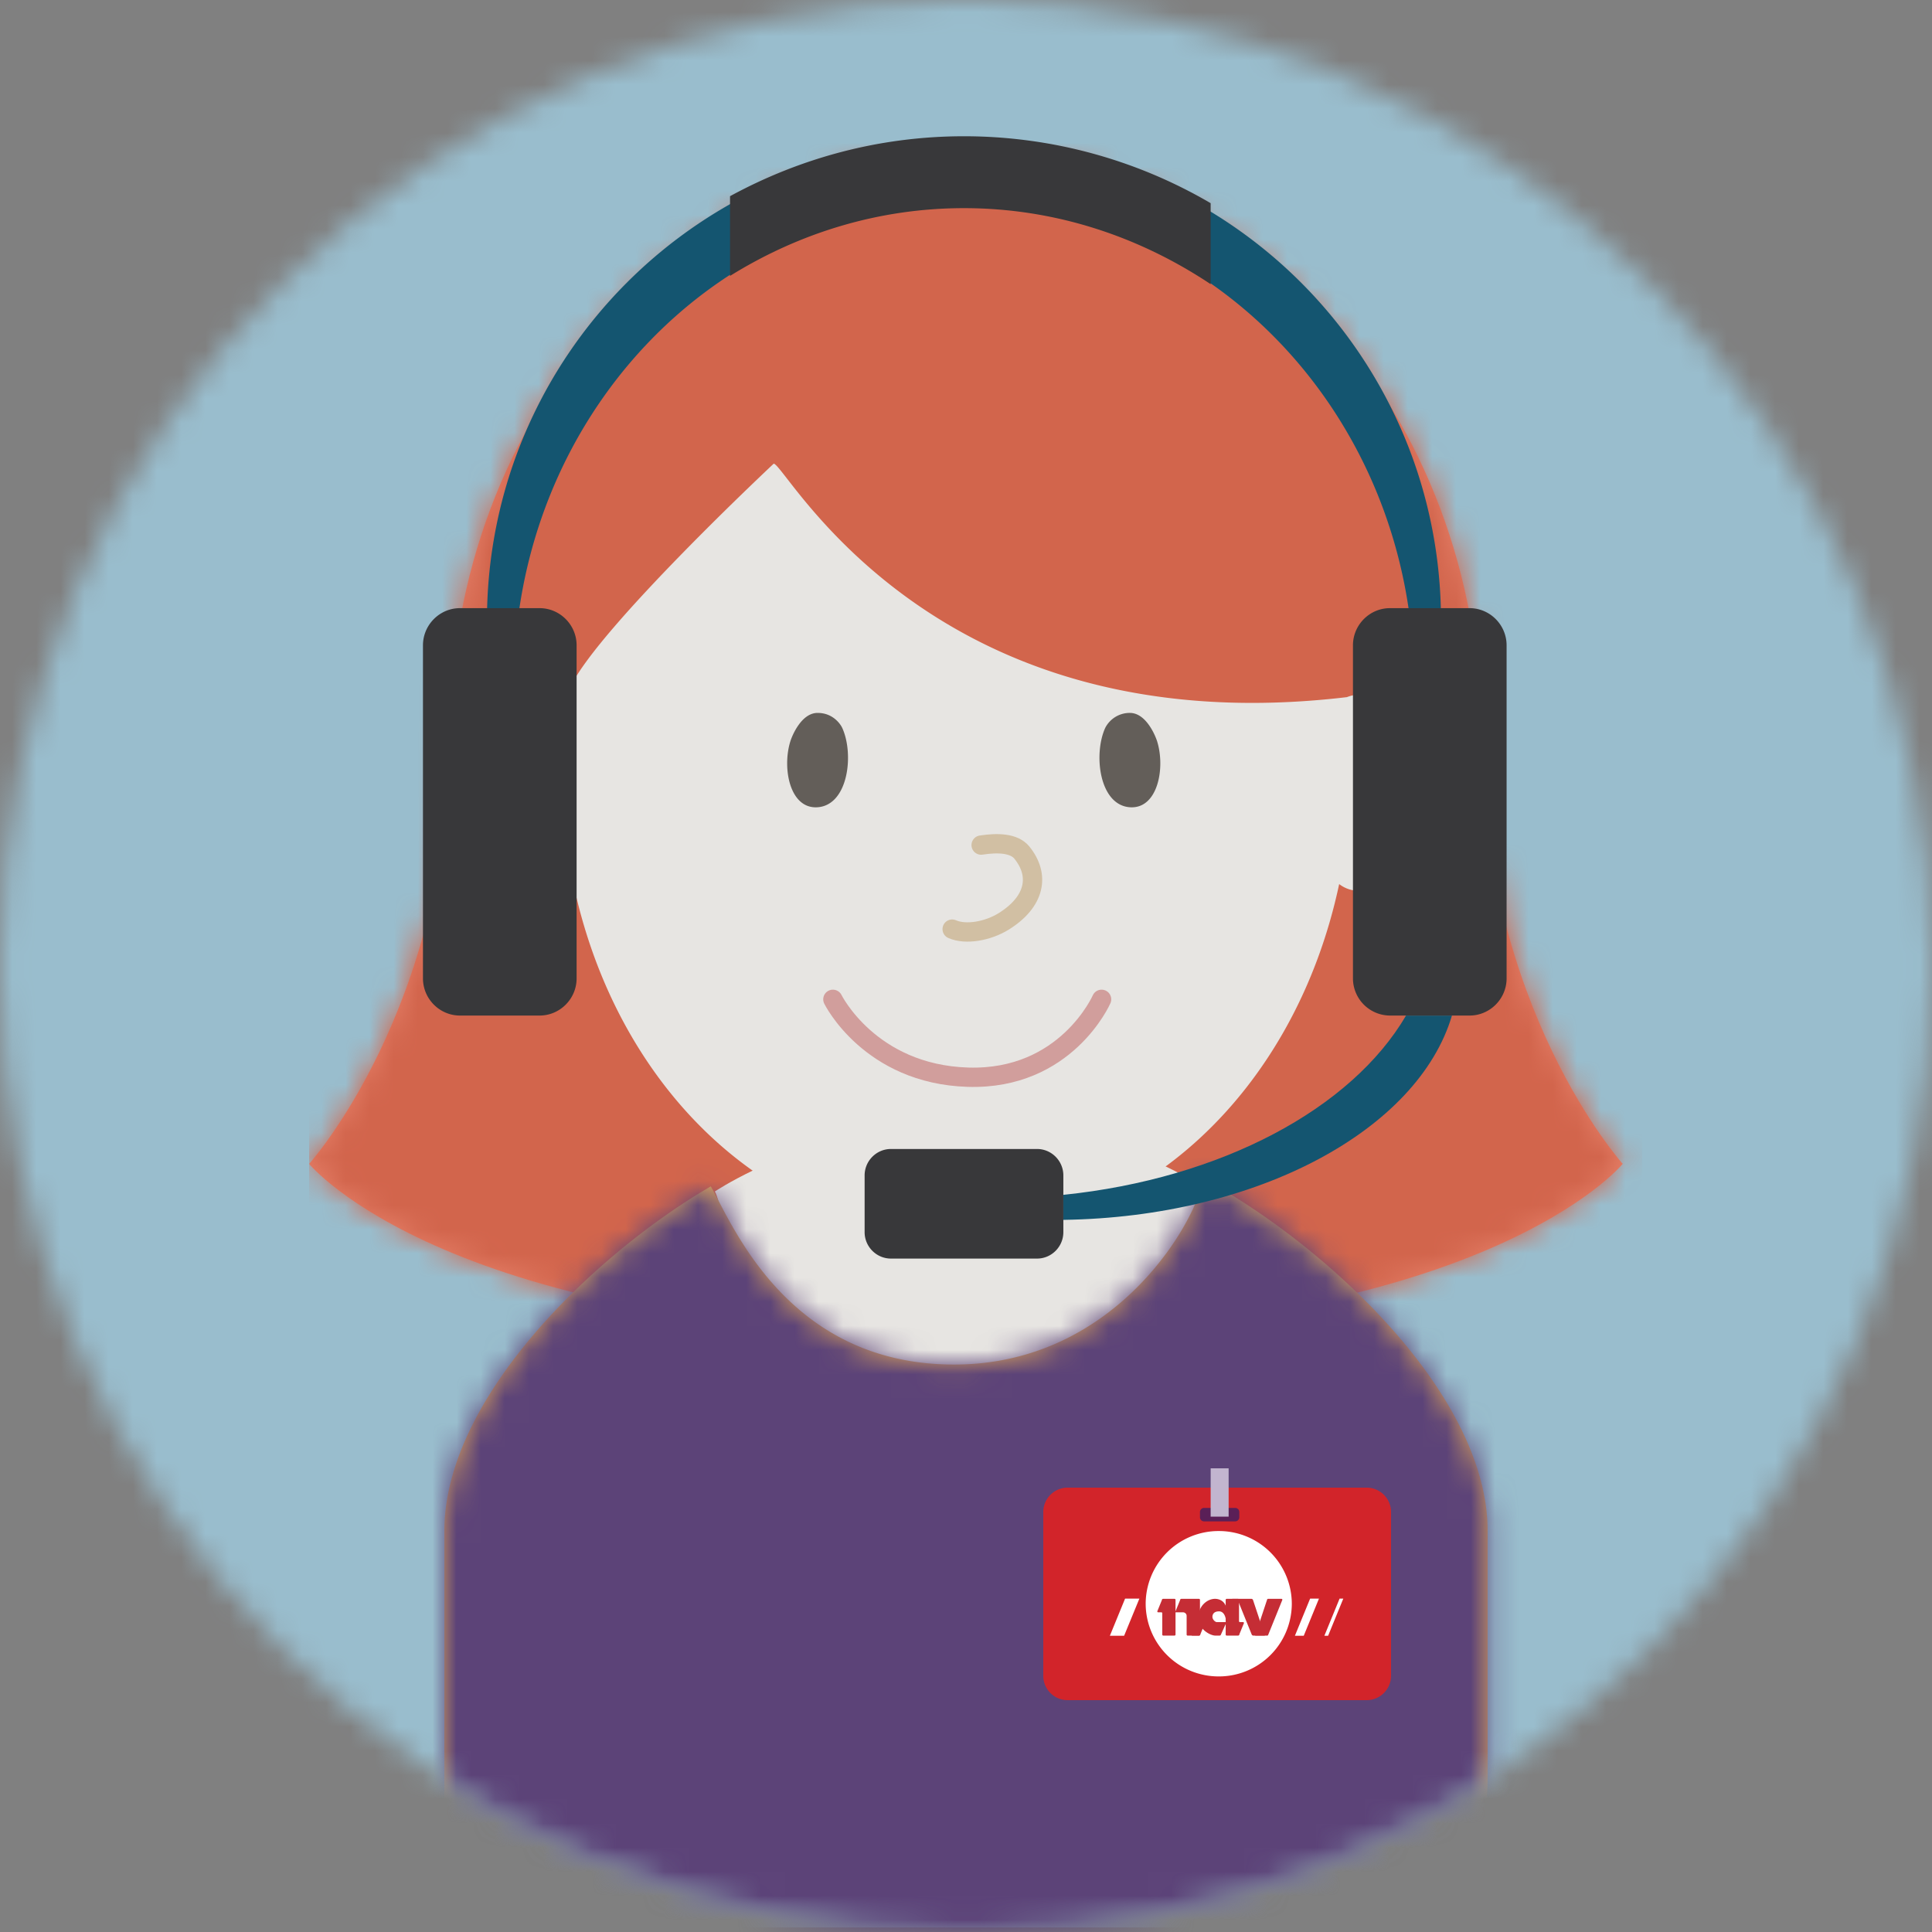 <svg xmlns="http://www.w3.org/2000/svg" xmlns:xlink="http://www.w3.org/1999/xlink" width="80" height="80"><rect width="100%" height="100%" fill="#808080" stroke="none"/><defs><circle id="a" cx="40" cy="40" r="40"/><path id="c" d="M48.556 23.994h-.042C48.514 10.742 38.96 0 27.174 0 15.39 0 5.837 10.742 5.837 23.994v.012C5.833 35.322 0 41.793 0 41.793s5.76 7.069 27.175 7.069h.042c21.417 0 27.177-7.07 27.177-7.07s-5.838-6.474-5.838-17.798"/><path id="e" d="M31.413 2.4C36.212 4.958 43.2 11.198 43.2 16.998V27.2a9.6 9.6 0 0 1-9.6 9.6H0V16.998C0 11.43 6.33 5.456 11.033 2.724c.863 1.48 3.141 7.379 10.073 7.379 6.882 0 10.167-6.238 10.307-7.703z"/></defs><g fill="none" fill-rule="evenodd"><mask id="b" fill="#fff"><use xlink:href="#a"/></mask><g mask="url(#b)"><path fill="#99BDCD" d="M-6.4 79.812H94.362V0H-6.4z"/></g><g mask="url(#b)"><g transform="translate(12.8 6.4)"><mask id="d" fill="#fff"><use xlink:href="#c"/></mask><use fill="#E57F68" xlink:href="#c"/><g fill="#D2654C" mask="url(#d)"><path d="M0-1.6h55.2v63.2H0z"/></g></g><path fill="#E7E5E2" d="M29.6 49.338c.817 1.307 3.112 24.262 10 24.262 6.89 0 10-23.382 10-24.6-10.548-6.042-20 .338-20 .338z"/><g transform="translate(18.4 46.4)"><mask id="f" fill="#fff"><use xlink:href="#e"/></mask><use fill="#D8A25D" xlink:href="#e"/><g mask="url(#f)"><path fill="#5C4378" d="M-26.4 58.86H74.4v-75H-26.4z"/></g><g mask="url(#f)"><path fill="#D2242A" d="M38.198 24H25.801a1.008 1.008 0 0 1-1.001-1.016v-6.767a1.01 1.01 0 0 1 1.001-1.017h12.397a1.01 1.01 0 0 1 1.002 1.017v6.767A1.01 1.01 0 0 1 38.198 24"/><path fill="#FFF" d="M35.091 20.007a3.018 3.018 0 0 1-3.024 3.01 3.019 3.019 0 0 1-3.027-3.01 3.019 3.019 0 0 1 3.027-3.01 3.018 3.018 0 0 1 3.024 3.01m-6.944 1.327h-.59l.63-1.538h.592zm7.438 0h-.366l.63-1.538h.366zm1.009 0h-.155l.63-1.538h.154z"/><path fill="#C52D35" d="M29.769 21.326h.464a.042.042 0 0 0 .043-.041v-1.44a.042.042 0 0 0-.043-.041h-.47a.053.053 0 0 0-.053.054l-.185.453a.037.037 0 0 0 .032.052h.133c.02 0 .037.014.037.036v.886a.04.04 0 0 0 .042.041"/><path fill="#C52D35" d="M30.778 21.326h.466c.024 0 .044-.018.044-.041v-1.44c0-.023-.02-.041-.044-.041h-.725a.054.054 0 0 0-.054.054l-.186.453-.064.052h.371c.082 0 .15.065.15.148v.774a.04.04 0 0 0 .042.041m2.083-1.522h-.466a.042.042 0 0 0-.042.041v1.44c0 .023.019.041.042.041h.471a.053.053 0 0 0 .054-.054l.185-.453a.037.037 0 0 0-.035-.052h-.129a.036.036 0 0 1-.036-.036v-.886c0-.023-.021-.041-.044-.041"/><path fill="#C52D35" d="M30.945 21.326h.306c.03 0 .054-.025.054-.053l.185-.455a.037.037 0 0 0-.035-.051h-.129l-.381.56zm3.163-1.522h.553c.027 0 .047.025.035.05l-.586 1.449c-.005.015-.018.023-.034.023h-.502l.497-1.497a.04.04 0 0 1 .037-.025"/><path fill="#C52D35" d="M33.413 19.804h-.783c-.056 0 .225.053.245.104l.554 1.37c.011.03.04.048.07.048h.476l-.489-1.47a.075.075 0 0 0-.073-.052m-1.023.488c0 .307-.039.325-.039.325s-.044-.294-.272-.294c-.223 0-.275.13-.275.227 0 .112.115.217.179.217h.407l-.24.531a.05.05 0 0 1-.045.028h-.186c-.193 0-.7-.253-.7-.742 0-.49.377-.78.69-.78.26 0 .481.177.481.488z"/><path fill="#5A1F57" d="M32.745 16.597H31.46a.171.171 0 0 1-.172-.171v-.216a.17.17 0 0 1 .172-.17h1.285a.17.17 0 0 1 .172.17v.216a.171.171 0 0 1-.172.17"/><path fill="#C2B5CF" d="M31.73 16.4h.745v-2h-.744z"/></g></g><path fill="#E7E5E2" d="M23.632 28.417s-.084.476-.193.397a1.298 1.298 0 0 0-.485-.098c-.742 0-1.345.622-1.347 1.392l-.007 5.325c-.001.77.599 1.394 1.342 1.395.297 0 .57-.102.793-.272 1.797 8.575 8.2 14.63 15.836 14.644 7.636.012 14.06-6.023 15.881-14.592.223.17.495.274.793.275.743 0 1.346-.622 1.347-1.391l.008-5.326c0-.77-.6-1.394-1.342-1.396-.172 0-.335.037-.485.097-17.221 2.041-23.228-9.666-23.736-9.667 0 0-7.202 6.742-8.405 9.217z"/><path fill="#635E59" d="M33.86 33.426c-1.157.087-1.481-1.62-1.132-2.734.065-.21.449-1.172 1.127-1.172.678 0 .977.525 1.018.616.499 1.086.254 3.194-1.012 3.29m12.919 0c1.158.087 1.482-1.62 1.133-2.734-.066-.21-.449-1.172-1.127-1.172a1.14 1.14 0 0 0-1.019.616c-.498 1.086-.253 3.194 1.013 3.29"/><path stroke="#D1BFA3" stroke-linecap="round" stroke-width=".8" d="M40.627 34.993c.69-.107 1.366-.081 1.683.308.772.948.55 2.044-.75 2.852-.65.404-1.57.57-2.133.32"/><path stroke="#D19E9C" stroke-linecap="round" stroke-width=".8" d="M45.614 41.38s-1.463 3.35-5.532 3.225c-4.068-.125-5.594-3.225-5.594-3.225"/></g><path fill="#145570" d="M21.28 28.289c0-10.93 8.344-19.79 18.637-19.79 10.292 0 18.636 8.86 18.636 19.79 0 2.17-.333 4.257-.942 6.212a19.73 19.73 0 0 0 2.058-8.796c0-10.93-8.844-19.79-19.752-19.79-10.91 0-19.753 8.86-19.753 19.79 0 3.16.743 6.146 2.058 8.796a20.857 20.857 0 0 1-.942-6.212"/><path fill="#38383A" d="M60.851 42.052h-3.295a1.541 1.541 0 0 1-1.533-1.54v-13.79c0-.847.69-1.54 1.533-1.54h3.295c.844 0 1.534.693 1.534 1.54v13.79c0 .847-.69 1.54-1.534 1.54m-41.804 0h3.295c.844 0 1.534-.693 1.534-1.54v-13.79c0-.847-.69-1.54-1.534-1.54h-3.295c-.843 0-1.533.693-1.533 1.54v13.79c0 .847.69 1.54 1.533 1.54m20.87-36.41c-3.49 0-6.78.898-9.688 2.482v3.301c2.875-1.787 6.175-2.806 9.688-2.806 3.727 0 7.216 1.15 10.213 3.148V8.413a20.209 20.209 0 0 0-10.213-2.771m-4.115 43.029v2.35c0 .601.49 1.094 1.09 1.094h6.05c.6 0 1.089-.493 1.089-1.094v-2.35c0-.601-.49-1.094-1.089-1.094h-6.05c-.6 0-1.09.493-1.09 1.094"/><path fill="#145570" d="M58.254 42.052l-.032-.002c-2.258 3.86-7.64 6.75-14.191 7.426v1.036c8.044-.117 14.684-3.724 16.091-8.46h-1.868z"/></g></svg>